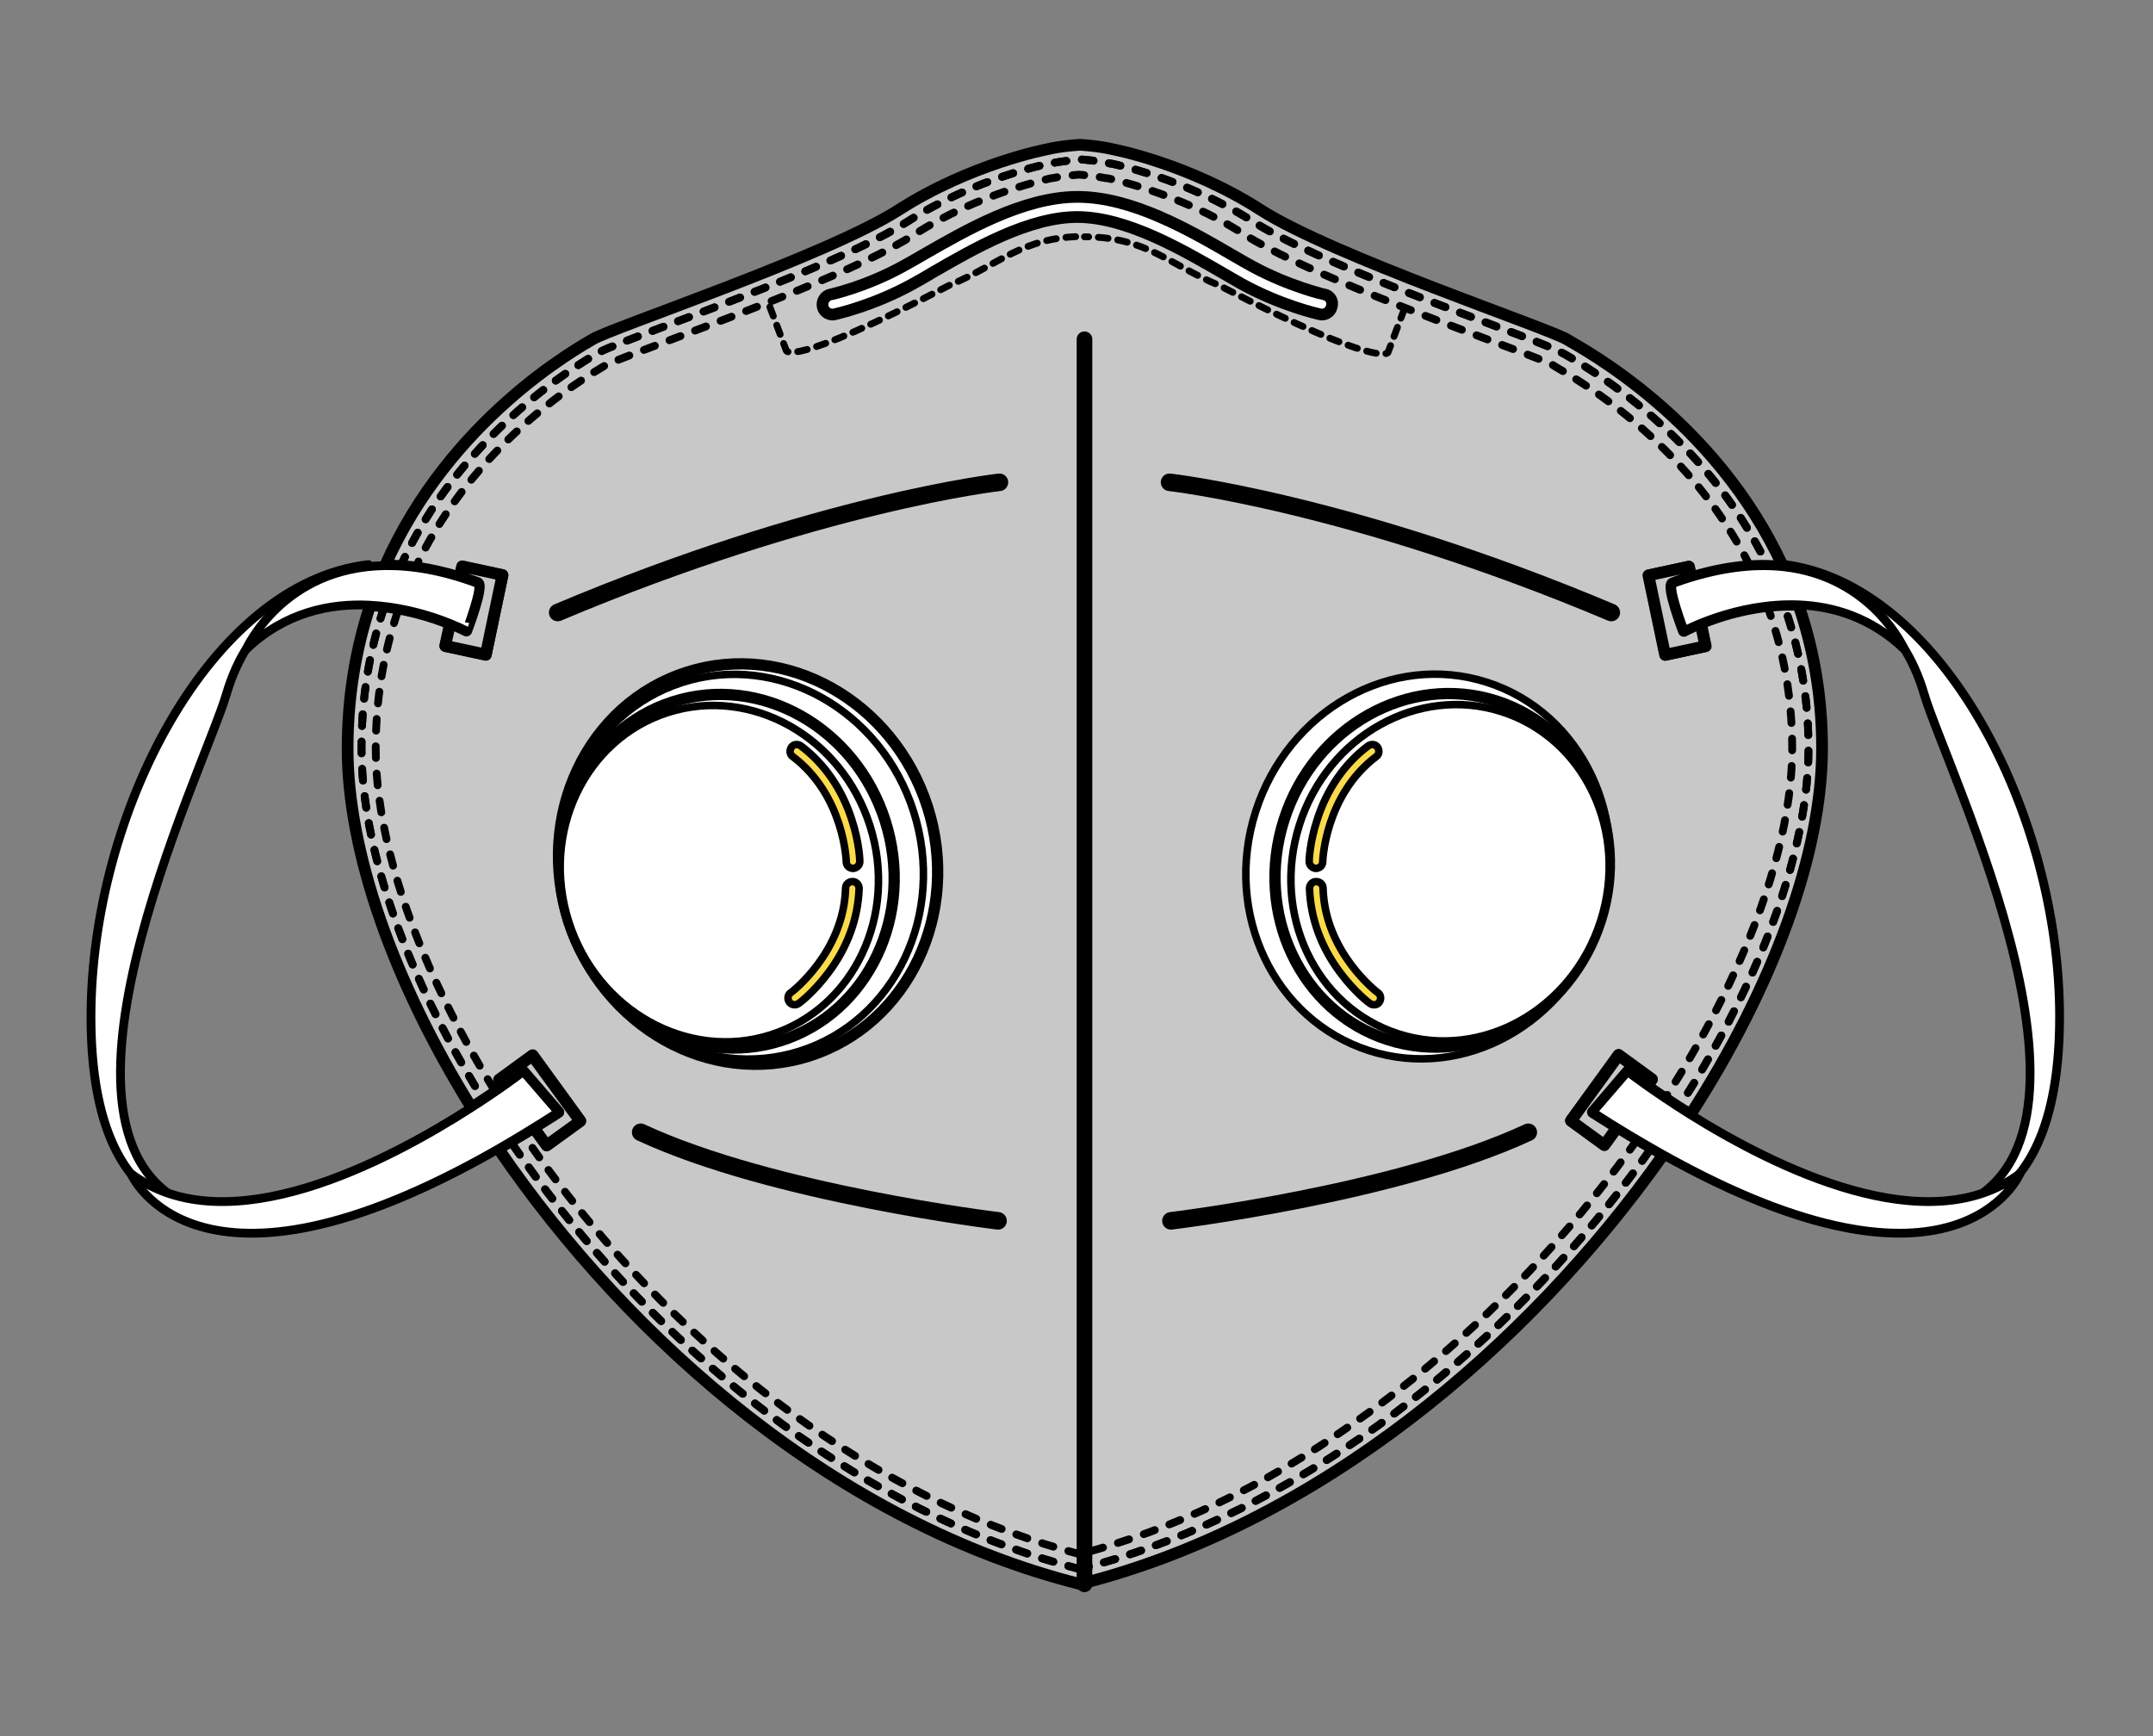 <?xml version="1.0" encoding="utf-8"?>
<!-- Generator: Adobe Illustrator 19.2.1, SVG Export Plug-In . SVG Version: 6.00 Build 0)  -->
<svg version="1.1" id="Layer_1" xmlns="http://www.w3.org/2000/svg" xmlns:xlink="http://www.w3.org/1999/xlink" x="0px" y="0px"
	 viewBox="0 0 620 500" enable-background="new 0 0 620 500" xml:space="preserve">
<rect x="0" y="0" width="620" height="500" fill="#808080" stroke="none"/>
<rect fill="none" width="620" height="500"/>
<path id="la-product-cutmask" fill="#FFFFFF" d="M486.8,321c23.9-37.1,37.9-75.2,37.9-105.5c0-15.4-2.6-29.1-6.8-41.3
	c-11.7-0.5-22.3,2.9-28.1,5.3l1.4,6.6l-11.6,2.5l-4.8-22.9l11.6-2.5l0.6,3.1c10.3-3.1,19.1-3.9,26.5-3c-19.5-42.7-58.1-63-62.2-65.5
	c-5.6-3.4-67.4-24-88.2-37.3C342.3,47.1,320.5,43,320.5,43c-4.1-1-9.5-1.3-9.5-1.3s-5.4,0.3-9.5,1.3c0,0-21.8,4.1-42.6,17.4
	c-20.7,13.3-82.6,33.9-88.2,37.3c-4.2,2.5-41,22.8-59.8,65.2c6.3-0.1,13.4,0.9,21.5,3.4l0.7-3.1l11.6,2.5l-4.8,22.9l-11.6-2.5
	l1.4-6.5c-5-2-13.4-4.8-23.1-5.3c-4,12.2-6.5,25.9-6.5,41.3c0,29.7,13.1,67,35.7,103.4c3.7-2.4,6.8-4.5,9.3-6.3l-1.3-1.8l9.6-7
	l13.7,18.9l-9.6,7l-3.7-5.1c-3.5,2.2-7,4.2-10.3,6.1c38.2,56,98.3,108,167.5,125.4c68.5-17.2,129-68.4,168-123.7
	c-4.3-2.4-8.7-5-13.3-7.9l-3.7,5.1l-9.6-7l13.7-18.9l9.6,7l-1.4,1.9C477.4,315,481.7,317.8,486.8,321z M381.4,84.8L381.4,84.8C383,85.1 384,86.7 383.5,88.3C383.2,89.7 382,90.6 380.6,90.6C380.4,90.6 380.2,90.5 380,90.5C379.6,90.4 369.1,88.1 357.6,81.8C355.8,80.8 353.8,79.6 351.7,78.4C340.1,71.7 324.2,62.5 310.2,62.5C296.2,62.5 280.3,71.7 268.7,78.4C266.6,79.7 264.6,80.8 262.8,81.8C251.4,88.1 240.8,90.4 240.4,90.5C240.2,90.6 240,90.6 239.8,90.6C238.4,90.6 237.2,89.7 236.9,88.3C236.6,86.7 237.6,85.1 239.2,84.8C239.3,84.8 249.3,82.6 260,76.7C261.7,75.8 263.7,74.6 265.8,73.4C278,66.4 294.7,56.7 310.3,56.7C326,56.7 342.6,66.3 354.8,73.4C356.9,74.6 358.9,75.8 360.6,76.7C371.3,82.5 381.3,84.8 381.4,84.8 
			M361.6,233.7c9.4-29.3,39.2-46,66.6-37.2c27.4,8.8,42,39.6,32.7,68.9c-9.4,29.3-39.2,46-66.6,37.2S352.2,263.1,361.6,233.7z M197.8,193.6c28.5-9.1,59.5,8.3,69.3,38.8c9.7,30.5-5.5,62.6-34,71.7c-28.5,9.1-59.5-8.3-69.3-38.8
			C154,234.9,169.2,202.7,197.8,193.6z"/>
<g>
	
		<path id="la_x7C_Background_Color_x7C_bg" fill="#C9C8C8" stroke="#000000" stroke-width="3.373" stroke-linecap="round" stroke-linejoin="round" stroke-miterlimit="10" d="
		M486.8,321c23.9-37.1,37.9-75.2,37.9-105.5c0-15.4-2.6-29.1-6.8-41.3c-11.7-0.5-22.3,2.9-28.1,5.3l1.4,6.6l-11.6,2.5l-4.8-22.9
		l11.6-2.5l0.6,3.1c10.3-3.1,19.1-3.9,26.5-3c-19.5-42.7-58.1-63-62.2-65.5c-5.6-3.4-67.4-24-88.2-37.3
		C342.3,47.1,320.5,43,320.5,43c-4.1-1-9.5-1.3-9.5-1.3s-5.4,0.3-9.5,1.3c0,0-21.8,4.1-42.6,17.4c-20.7,13.3-82.6,33.9-88.2,37.3
		c-4.2,2.5-41,22.8-59.8,65.2c6.3-0.1,13.4,0.9,21.5,3.4l0.7-3.1l11.6,2.5l-4.8,22.9l-11.6-2.5l1.4-6.5c-5-2-13.4-4.8-23.1-5.3
		c-4,12.2-6.5,25.9-6.5,41.3c0,29.7,13.1,67,35.7,103.4c3.7-2.4,6.8-4.5,9.3-6.3l-1.3-1.8l9.6-7l13.7,18.9l-9.6,7l-3.7-5.1
		c-3.5,2.2-7,4.2-10.3,6.1c38.2,56,98.3,108,167.5,125.4c68.5-17.2,129-68.4,168-123.7c-4.3-2.4-8.7-5-13.3-7.9l-3.7,5.1l-9.6-7
		l13.7-18.9l9.6,7l-1.4,1.9C477.4,315,481.7,317.8,486.8,321z"/>
	
		<path fill="none" stroke="#000000" stroke-width="2.249" stroke-linecap="round" stroke-linejoin="round" stroke-miterlimit="10" stroke-dasharray="3.373,4.498" d="
		M310.9,451.9c-27.5-7.1-54.6-19.9-80.7-38.2c-24.2-17-46.4-37.9-66.1-62.1c-18.3-22.5-33.6-47.1-44.1-71.1
		c-10.4-23.7-15.9-46.2-15.9-65c0-17,3.1-33.2,9.4-48.2c5.1-12.3,12.2-23.9,21.3-34.4c7.3-8.5,19.6-20.8,37.3-31.2
		c0.3-0.2,0.6-0.3,0.8-0.4c1.5-0.9,10.5-4.3,19.2-7.6c21.8-8.2,54.7-20.6,69.1-29.8c19.8-12.7,40.9-16.8,41.1-16.8h0.1h0.1
		c3.2-0.7,7.5-1.1,8.6-1.2c1.1,0.1,5.3,0.4,8.6,1.2h0.1h0.1c0.2,0,21.3,4.2,41.1,16.8c14.4,9.2,47.3,21.6,69.1,29.8
		c8.7,3.3,17.7,6.7,19.2,7.6c0.3,0.2,0.6,0.4,1.1,0.6c15,8.6,28.1,19.3,39,31.6c9.3,10.5,16.6,22.1,21.8,34.3
		c6.3,14.9,9.6,30.9,9.6,47.7c0,18.7-5.6,41.2-16.3,65c-10.8,23.9-26.3,48.5-45,71.1c-19.8,23.8-42.9,45.3-67.1,62.1
		C365.7,432,338.4,444.9,310.9,451.9z"/>
	
		<path fill="none" stroke="#000000" stroke-width="2.249" stroke-linecap="round" stroke-linejoin="round" stroke-miterlimit="10" stroke-dasharray="3.373,4.498" d="
		M310.9,451.9c-27.5-7.1-54.6-19.9-80.7-38.2c-24.2-17-46.4-37.9-66.1-62.1c-18.3-22.5-33.6-47.1-44.1-71.1
		c-10.4-23.7-15.9-46.2-15.9-65c0-17,3.1-33.2,9.4-48.2c5.1-12.3,12.2-23.9,21.3-34.4c7.3-8.5,19.6-20.8,37.3-31.2
		c0.3-0.2,0.6-0.3,0.8-0.4c1.5-0.9,10.5-4.3,19.2-7.6c21.8-8.2,54.7-20.6,69.1-29.8c19.8-12.7,40.9-16.8,41.1-16.8h0.1h0.1
		c3.2-0.7,7.5-1.1,8.6-1.2c1.1,0.1,5.3,0.4,8.6,1.2h0.1h0.1c0.2,0,21.3,4.2,41.1,16.8c14.4,9.2,47.3,21.6,69.1,29.8
		c8.7,3.3,17.7,6.7,19.2,7.6c0.3,0.2,0.6,0.4,1.1,0.6c15,8.6,28.1,19.3,39,31.6c9.3,10.5,16.6,22.1,21.8,34.3
		c6.3,14.9,9.6,30.9,9.6,47.7c0,18.7-5.6,41.2-16.3,65c-10.8,23.9-26.3,48.5-45,71.1c-19.8,23.8-42.9,45.3-67.1,62.1
		C365.7,432,338.4,444.9,310.9,451.9z"/>
	
		<path fill="none" stroke="#000000" stroke-width="2.249" stroke-linecap="round" stroke-linejoin="round" stroke-miterlimit="10" stroke-dasharray="3.373,4.498" d="
		M310.9,447.6c-26.6-7-52.9-19.5-78.3-37.3c-23.9-16.8-45.8-37.4-65.3-61.3c-18.1-22.2-33.1-46.5-43.5-70.1
		c-10.2-23.2-15.6-45.1-15.6-63.3c0-16.4,3-32.1,9-46.6c4.9-11.9,11.8-23.1,20.6-33.3c7-8.2,19.1-20.2,36.2-30.3h0.1
		c0.3-0.2,0.5-0.3,0.7-0.4c1.5-0.8,11.3-4.5,18.5-7.2c22-8.3,55.1-20.7,69.9-30.2c18.9-12.1,39.4-16.2,39.6-16.3h0.1h0.2
		c2.7-0.6,6.4-0.9,7.6-1c1.2,0.1,4.9,0.4,7.6,1h0.2h0.2c0.2,0,20.7,4.1,39.6,16.2c14.8,9.4,47.9,21.9,69.9,30.2
		c7.2,2.7,17.1,6.4,18.6,7.2c0.3,0.2,0.7,0.4,1.1,0.7c14.6,8.4,27.3,18.7,37.9,30.7c9,10.2,16.1,21.4,21.1,33.1
		c6.1,14.4,9.2,29.9,9.2,46.1c0,18.2-5.5,40-16,63.2c-10.6,23.6-26,47.8-44.4,70.1c-19.5,23.6-42.4,44.8-66.2,61.3
		C364.1,428,337.6,440.6,310.9,447.6z"/>
	
		<line fill="none" stroke="#000000" stroke-width="4.498" stroke-linecap="round" stroke-linejoin="round" stroke-miterlimit="10" x1="312.3" y1="97.7" x2="312.3" y2="456.3"/>
	
		<path id="clip" fill="#FFFFFF" stroke="#000000" stroke-width="3.373" stroke-linecap="round" stroke-linejoin="round" stroke-miterlimit="10" d="
		M381.4,84.8c-0.1,0-10.1-2.3-20.8-8.1c-1.7-0.9-3.7-2.1-5.8-3.3c-12.2-7.1-28.8-16.7-44.5-16.7c-15.6,0-32.3,9.7-44.5,16.7
		c-2.1,1.2-4.1,2.4-5.8,3.3c-10.7,5.9-20.7,8.1-20.8,8.1c-1.6,0.3-2.6,1.9-2.3,3.5c0.3,1.4,1.5,2.3,2.9,2.3c0.2,0,0.4,0,0.6-0.1
		c0.4-0.1,11-2.4,22.4-8.7c1.8-1,3.8-2.1,5.9-3.4c11.6-6.7,27.5-15.9,41.5-15.9s29.9,9.2,41.5,15.9c2.1,1.2,4.1,2.4,5.9,3.4
		c11.5,6.3,22,8.6,22.4,8.7c0.2,0,0.4,0.1,0.6,0.1c1.4,0,2.6-0.9,2.9-2.3C384,86.7,383,85.1,381.4,84.8z"/>
	
		<path fill="none" stroke="#000000" stroke-width="1.968" stroke-linecap="round" stroke-linejoin="round" stroke-miterlimit="10" stroke-dasharray="2.811,2.811" d="
		M221.7,88.4l4.7,12.5c0,0,0.4,5.6,47.1-18.8c14.3-5.9,21-14,38.8-14"/>
	
		<path fill="none" stroke="#000000" stroke-width="1.968" stroke-linecap="round" stroke-linejoin="round" stroke-miterlimit="10" stroke-dasharray="2.811,2.811" d="
		M404.4,89l-4.7,12.5c0,0-1.9,5-48.6-19.3c-14.3-5.9-21-14-38.8-14"/>
</g>
<g>
	<g>
		
			<path id="valve_x5F_2" fill="#FFFFFF" stroke="#000000" stroke-width="2.165" stroke-linecap="round" stroke-linejoin="round" stroke-miterlimit="10" d="
			M361.6,233.7c9.4-29.3,39.2-46,66.6-37.2c27.4,8.8,42,39.6,32.7,68.9c-9.4,29.3-39.2,46-66.6,37.2S352.2,263.1,361.6,233.7z"/>
		
			<ellipse transform="matrix(0.304 -0.953 0.953 0.304 50.047 570.199)" fill="#FFFFFF" stroke="#000000" stroke-width="3.248" stroke-linecap="round" stroke-linejoin="round" stroke-miterlimit="10" cx="415.3" cy="250.8" rx="51.2" ry="47.8"/>
		
			<ellipse transform="matrix(0.304 -0.953 0.953 0.304 50.97 572.778)" fill="#FFFFFF" stroke="#000000" stroke-width="2.165" stroke-linecap="round" stroke-linejoin="round" stroke-miterlimit="10" cx="417.5" cy="251.5" rx="48.7" ry="45.5"/>
		
			<path fill="#FBDB4A" stroke="#000000" stroke-width="2.165" stroke-linecap="round" stroke-linejoin="round" stroke-miterlimit="10" d="
			M378.4,250c-0.8-0.3-1.4-1-1.4-1.9c0-0.2,0.1-5.3,2.3-12c2.8-8.8,7.9-16.2,14.7-21.3c0.9-0.6,2.1-0.5,2.7,0.4s0.5,2.1-0.4,2.7
			c-14.8,11.2-15.4,30.1-15.4,30.3c0,1.1-0.9,1.9-2,1.9C378.8,250.1,378.6,250.1,378.4,250z"/>
		
			<path fill="#FBDB4A" stroke="#000000" stroke-width="2.165" stroke-linecap="round" stroke-linejoin="round" stroke-miterlimit="10" d="
			M395.1,289.3c-0.2-0.1-0.4-0.2-0.6-0.3c-0.2-0.1-4.3-3.2-8.5-8.8c-5.6-7.4-8.6-15.8-8.9-24.3c0-1.1,0.8-2,1.9-2s2,0.8,2,1.9
			c0.5,18.5,15.6,30,15.8,30.1c0.9,0.6,1,1.9,0.4,2.7C396.8,289.3,395.9,289.5,395.1,289.3z"/>
	</g>
	<g>
		
			<path id="valve_x5F_1_1_" fill="#FFFFFF" stroke="#000000" stroke-width="3.248" stroke-linecap="round" stroke-linejoin="round" stroke-miterlimit="10" d="
			M197.8,193.6c28.5-9.1,59.5,8.3,69.3,38.8c9.7,30.5-5.5,62.6-34,71.7c-28.5,9.1-59.5-8.3-69.3-38.8
			C154,234.9,169.2,202.7,197.8,193.6z"/>
		
			<ellipse transform="matrix(0.953 -0.304 0.304 0.953 -65.765 76.713)" fill="#FFFFFF" stroke="#000000" stroke-width="2.165" stroke-linecap="round" stroke-linejoin="round" stroke-miterlimit="10" cx="213.4" cy="249.5" rx="52.1" ry="55.7"/>
		
			<ellipse transform="matrix(0.953 -0.304 0.304 0.953 -66.355 75.527)" fill="#FFFFFF" stroke="#000000" stroke-width="3.248" stroke-linecap="round" stroke-linejoin="round" stroke-miterlimit="10" cx="209.3" cy="250.8" rx="47.8" ry="51.2"/>
		
			<ellipse transform="matrix(0.953 -0.304 0.304 0.953 -66.673 74.891)" fill="#FFFFFF" stroke="#000000" stroke-width="2.165" stroke-linecap="round" stroke-linejoin="round" stroke-miterlimit="10" cx="207.1" cy="251.5" rx="45.5" ry="48.7"/>
		
			<path fill="#FBDB4A" stroke="#000000" stroke-width="2.165" stroke-linecap="round" stroke-linejoin="round" stroke-miterlimit="10" d="
			M246.2,250c0.8-0.3,1.4-1,1.4-1.9c0-0.2-0.1-5.3-2.3-12c-2.8-8.8-7.9-16.2-14.7-21.3c-0.9-0.6-2.1-0.5-2.7,0.4
			c-0.6,0.9-0.5,2.1,0.4,2.7c14.8,11.2,15.4,30.1,15.4,30.3c0,1.1,0.9,1.9,2,1.9C245.8,250.1,246,250.1,246.2,250z"/>
		
			<path fill="#FBDB4A" stroke="#000000" stroke-width="2.165" stroke-linecap="round" stroke-linejoin="round" stroke-miterlimit="10" d="
			M229.4,289.3c0.2-0.1,0.4-0.2,0.6-0.3c0.2-0.1,4.3-3.2,8.5-8.8c5.6-7.4,8.6-15.8,8.9-24.3c0-1.1-0.8-2-1.9-2c-1.1,0-2,0.8-2,1.9
			c-0.5,18.5-15.6,30-15.8,30.1c-0.9,0.6-1,1.9-0.4,2.7C227.8,289.3,228.7,289.5,229.4,289.3z"/>
	</g>
</g>
<g>
	<g>
		
			<path fill="none" stroke="#000000" stroke-width="5.06" stroke-linecap="round" stroke-linejoin="round" stroke-miterlimit="10" d="
			M336.8,138.9c0,0,52,5.8,127.2,37.5"/>
		
			<path fill="none" stroke="#000000" stroke-width="5.06" stroke-linecap="round" stroke-linejoin="round" stroke-miterlimit="10" d="
			M337.2,351.6c0,0,64.9-7.8,102.9-25.5"/>
	</g>
	<g>
		
			<path fill="none" stroke="#000000" stroke-width="5.06" stroke-linecap="round" stroke-linejoin="round" stroke-miterlimit="10" d="
			M287.8,138.9c0,0-52,5.8-127.2,37.5"/>
		
			<path fill="none" stroke="#000000" stroke-width="5.06" stroke-linecap="round" stroke-linejoin="round" stroke-miterlimit="10" d="
			M287.4,351.6c0,0-64.9-7.8-102.9-25.5"/>
	</g>
</g>
<g>
	
		<path id="la_x7C_Background_Color_x7C_bg_4_" fill="#C9C8C8" stroke="#000000" stroke-width="3.373" stroke-linecap="round" stroke-linejoin="round" stroke-miterlimit="10" d="
		M474.7,165.7l4.8,22.9l11.6-2.5l-1.4-6.6c-3,1.2-4.8,2.2-4.8,2.2s-5-13.1-3.2-13.7c1.8-0.7,3.5-1.2,5.2-1.7l-0.6-3.1L474.7,165.7z"
		/>
	
		<path id="la_x7C_Background_Color_x7C_bg_3_" fill="#C9C8C8" stroke="#000000" stroke-width="3.373" stroke-linecap="round" stroke-linejoin="round" stroke-miterlimit="10" d="
		M468.7,308.6c0,0,2.1,1.6,5.6,4.2l1.4-1.9l-9.6-7l-13.7,18.9l9.6,7l3.7-5.1c-2.3-1.4-4.6-2.9-7-4.4L468.7,308.6z"/>
	
		<path fill="#FFFFFF" stroke="#000000" stroke-width="2.53" stroke-linecap="round" stroke-linejoin="round" stroke-miterlimit="10" d="
		M533,172.7c0,0,14.6,5.1,21.1,27.2s60.7,132,7,148.6c0,0,32,2.8,32-55.7s-34.2-125-79.9-130.3C513.2,162.6,530.5,173.2,533,172.7z"
		/>
	
		<path fill="#FFFFFF" stroke="#000000" stroke-width="2.53" stroke-linecap="round" stroke-linejoin="round" stroke-miterlimit="10" d="
		M513.5,163.2c-8.6-0.9-19.1,0.2-31.7,4.8c-1.8,0.6,3.2,13.7,3.2,13.7s15.1-8.2,32.9-7.5c10,0.4,20.9,3.6,30.5,12.8
		C548.4,186.9,539.2,166,513.5,163.2z"/>
	
		<path fill="#FFFFFF" stroke="#000000" stroke-width="2.53" stroke-linecap="round" stroke-linejoin="round" stroke-miterlimit="10" d="
		M486.8,321c-11-6.9-18.1-12.4-18.1-12.4l-10.1,11.7c7.2,4.7,14,8.7,20.4,12.3c84.8,47.4,102.7,5.4,102.7,5.4
		C555,358,511.3,336.3,486.8,321z"/>
</g>
<g>
	
		<path id="la_x7C_Background_Color_x7C_bg_2_" fill="#C9C8C8" stroke="#000000" stroke-width="3.373" stroke-linecap="round" stroke-linejoin="round" stroke-miterlimit="10" d="
		M139.9,188.5l4.8-22.9l-11.6-2.5l-0.7,3.1c1.7,0.5,3.4,1.1,5.1,1.7c1.8,0.6-3.2,13.7-3.2,13.7s-1.7-0.9-4.7-2.1l-1.4,6.5
		L139.9,188.5z"/>
	
		<path id="la_x7C_Background_Color_x7C_bg_1_" fill="#C9C8C8" stroke="#000000" stroke-width="3.373" stroke-linecap="round" stroke-linejoin="round" stroke-miterlimit="10" d="
		M167.1,322.9L153.3,304l-9.6,7l1.3,1.8c3.6-2.5,5.7-4.2,5.7-4.2l10.1,11.7c-2.4,1.6-4.8,3-7.1,4.5l3.7,5.1L167.1,322.9z"/>
	
		<path fill="#FFFFFF" stroke="#000000" stroke-width="2.53" stroke-linecap="round" stroke-linejoin="round" stroke-miterlimit="10" d="
		M26.2,292.9c0-58.5,34.2-125,79.9-130.3c0,0-17.2,10.6-19.8,10.1c0,0-14.6,5.1-21.1,27.2s-60.7,132-7,148.6
		C58.2,348.6,26.2,351.4,26.2,292.9"/>
	
		<path fill="#FFFFFF" stroke="#000000" stroke-width="2.53" stroke-linecap="round" stroke-linejoin="round" stroke-miterlimit="10" d="
		M137.5,168c-10.2-3.8-19-5.2-26.6-5.1c-29.5,0.4-40,24-40,24.1c11.2-10.7,24.3-13.3,35.6-12.7c15.5,0.8,27.8,7.4,27.8,7.4
		S139.3,168.6,137.5,168z"/>
	
		<path fill="#FFFFFF" stroke="#000000" stroke-width="2.53" stroke-linecap="round" stroke-linejoin="round" stroke-miterlimit="10" d="
		M150.7,308.6c0,0-5.8,4.5-15,10.4c-23.8,15.3-70.2,39.9-98,19c0,0,18.3,43,105.8-7.1c5.5-3.2,11.3-6.7,17.3-10.6L150.7,308.6z"/>
</g>
</svg>
